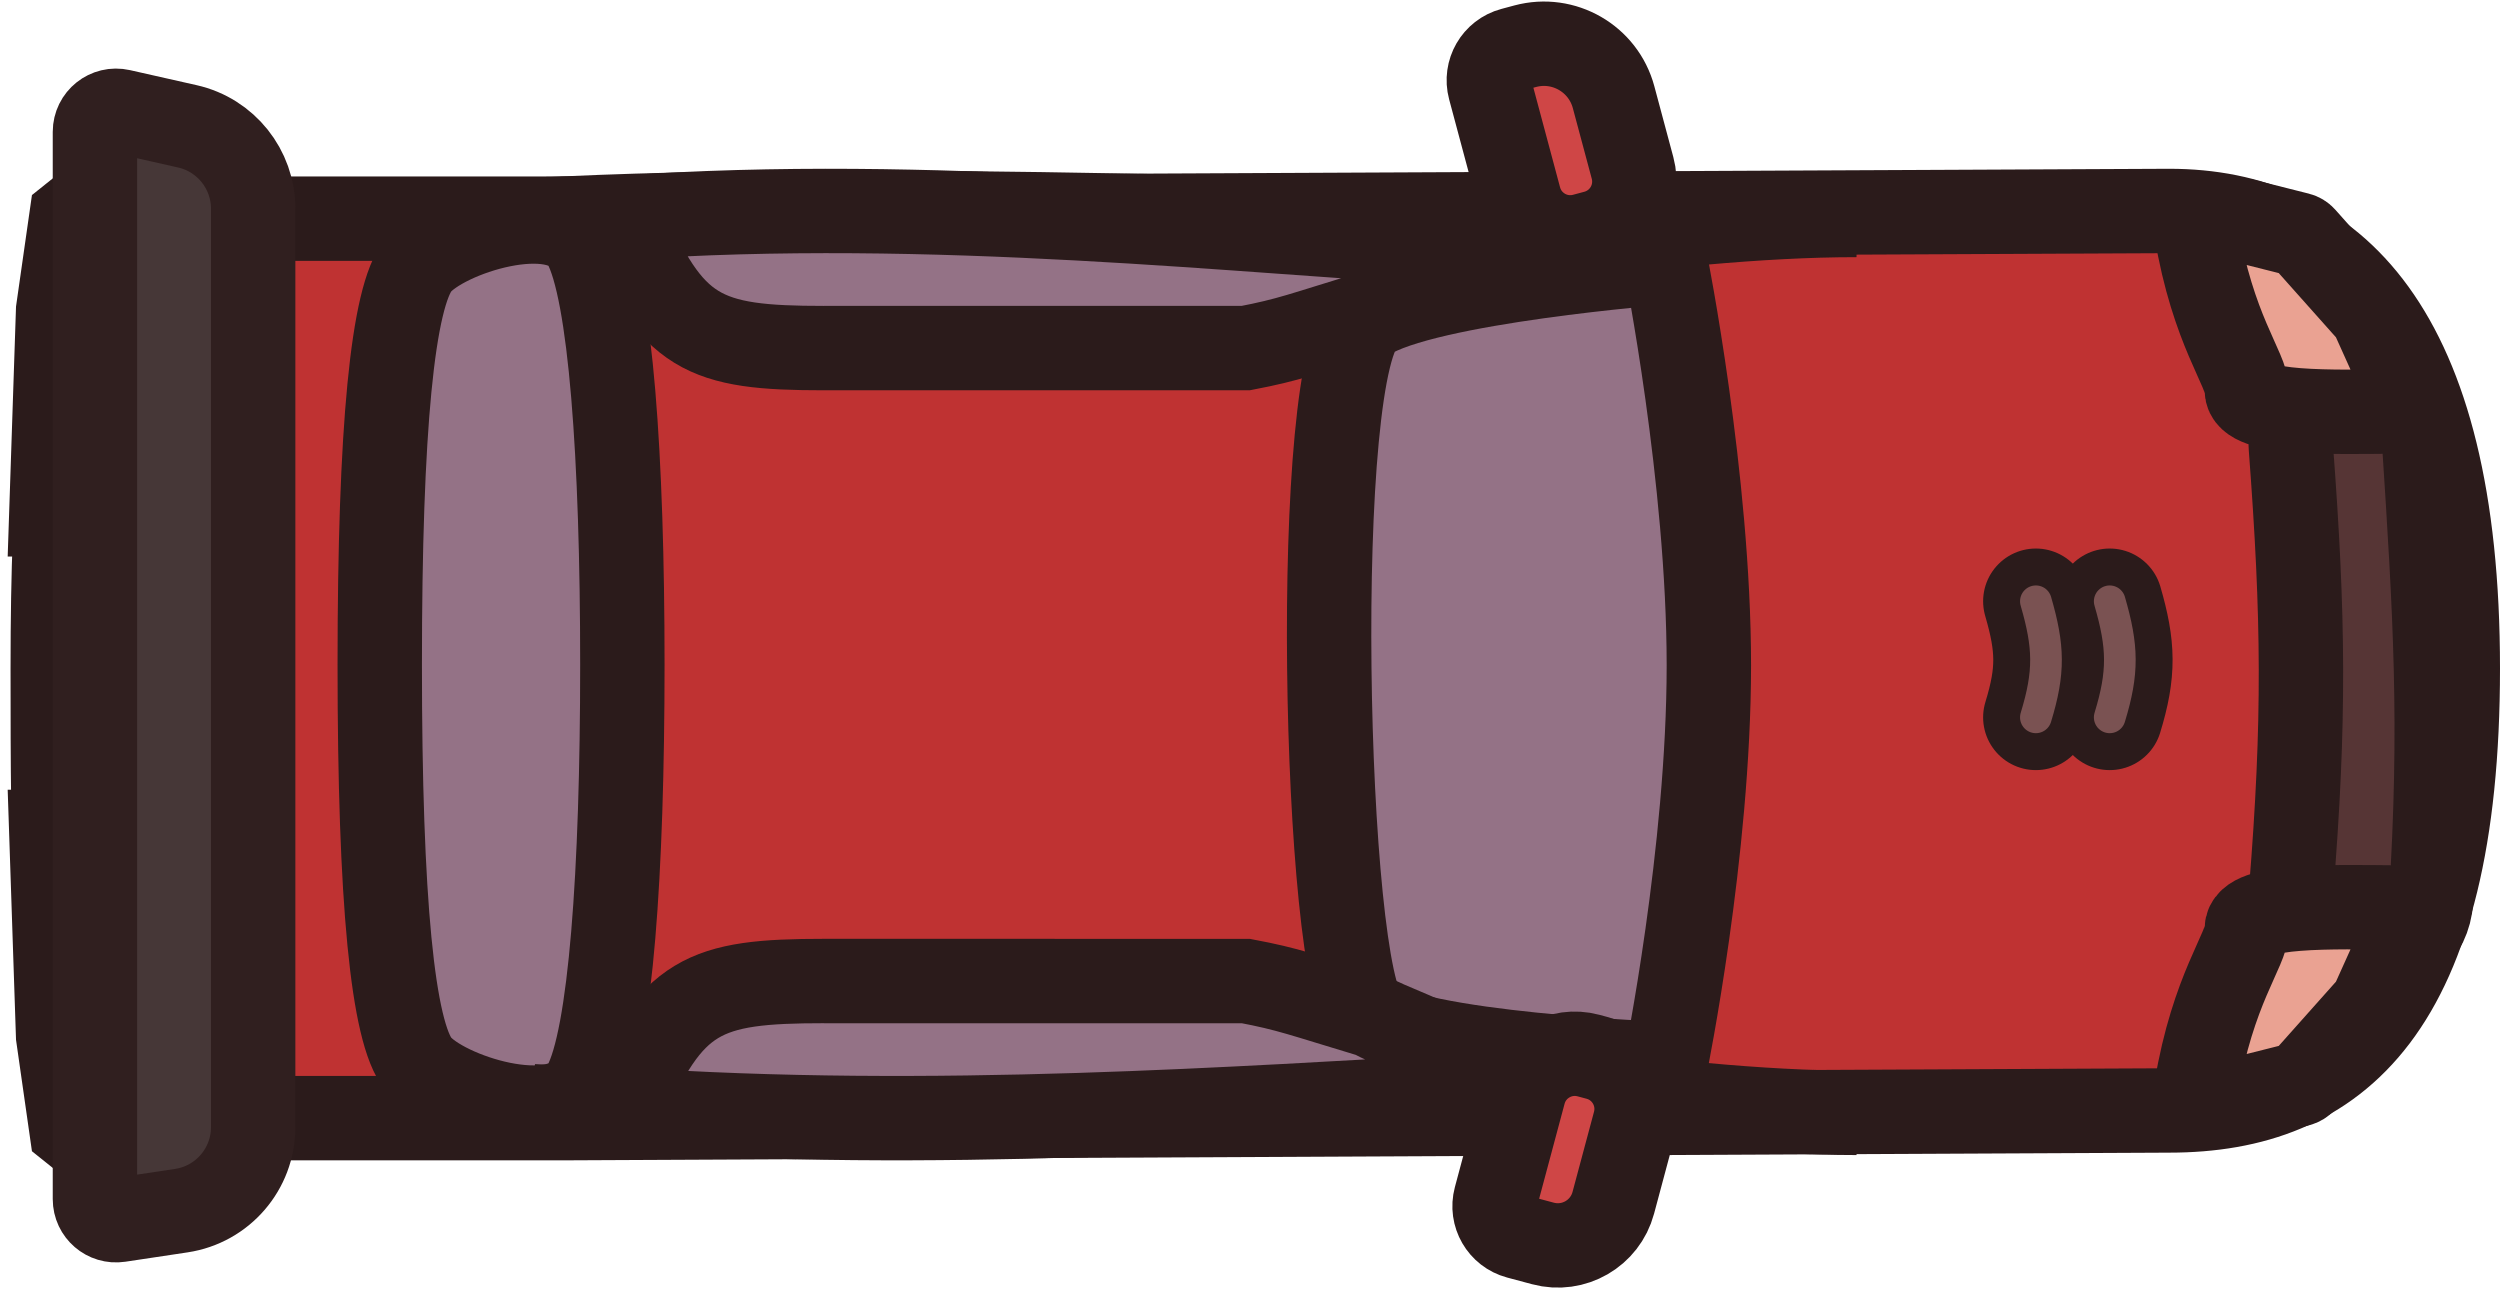 <svg width="237" height="123" viewBox="0 0 237 123" fill="none" xmlns="http://www.w3.org/2000/svg">
<path d="M205.64 105.271C221.48 105.271 233 95.804 233 63.371C233 30.937 221 20 205.64 20L51.177 20.729H25.203C9.363 20.729 5 26.034 5 63.371C5 100.707 5.519 106 23.759 106H53.582L205.64 105.271Z" fill="#BF3232" stroke="#2B1B1B" stroke-width="8"/>
<path d="M162 63.075C162 80.74 157.904 100.87 157.904 100.87C157.904 100.87 133.698 99.976 129.602 96.4C125.507 92.823 124.14 33.811 129.602 30.235C135.064 26.658 157.904 24.87 157.904 24.87C157.904 24.87 162 45.411 162 63.075Z" fill="#947286" stroke="#2B1B1B" stroke-width="8"/>
<path d="M55.441 23.153C57.885 27.639 59 43.304 59 63C59 82.696 57.885 98.361 55.441 102.847C52.997 107.333 42.112 103.879 39.667 100.888C37.223 97.897 36 85.414 36 63C36 40.586 37.223 28.103 39.667 25.112C42.112 22.121 52.997 18.667 55.441 23.153Z" fill="#947286" stroke="#2B1B1B" stroke-width="8"/>
<path d="M9 82.87V78.87H4.864L5.002 83.003L5.502 98.003L5.509 98.221L5.54 98.436L6.54 105.436L6.764 107.004L8.001 107.994L10.5 104.87C8.001 107.994 8.002 107.994 8.003 107.995L8.004 107.996L8.008 107.999L8.015 108.005L8.033 108.019L8.081 108.056C8.118 108.085 8.166 108.121 8.222 108.163C8.334 108.246 8.488 108.357 8.672 108.48C9.005 108.702 9.581 109.061 10.264 109.334C10.709 109.512 12.319 110.138 14.095 109.428C16.556 108.443 17 106.079 17 104.87C17 101.796 16.873 98.36 16.749 95.019L16.747 94.972C16.622 91.578 16.5 88.282 16.5 85.37C16.5 83.703 15.877 82.266 14.877 81.195C13.962 80.215 12.883 79.697 12.095 79.416C11.285 79.126 10.531 78.998 10.02 78.937C9.754 78.906 9.526 78.889 9.354 78.88C9.268 78.876 9.194 78.873 9.135 78.872C9.105 78.871 9.079 78.871 9.056 78.871L9.025 78.87L9.012 78.87L9.006 78.87L9.003 78.87C9.001 78.87 9 78.87 9 82.87Z" fill="#EAA292" stroke="#2B1B1B" stroke-width="8"/>
<path d="M9 44.759V48.759H4.864L5.002 44.626L5.502 29.625L5.509 29.408L5.54 29.193L6.54 22.193L6.764 20.625L8.001 19.635L10.5 22.759C8.001 19.635 8.002 19.635 8.003 19.634L8.004 19.633L8.008 19.63L8.015 19.624L8.033 19.61L8.081 19.573C8.118 19.544 8.166 19.508 8.222 19.466C8.334 19.383 8.488 19.272 8.672 19.149C9.005 18.927 9.581 18.568 10.264 18.295C10.709 18.117 12.319 17.491 14.095 18.201C16.556 19.186 17 21.55 17 22.759C17 25.833 16.873 29.269 16.749 32.61L16.747 32.657C16.622 36.051 16.5 39.347 16.5 42.259C16.5 43.926 15.877 45.362 14.877 46.433C13.962 47.414 12.883 47.932 12.095 48.213C11.285 48.503 10.531 48.631 10.02 48.692C9.754 48.723 9.526 48.74 9.354 48.749C9.268 48.753 9.194 48.756 9.135 48.757C9.105 48.758 9.079 48.758 9.056 48.758L9.025 48.759L9.012 48.759L9.006 48.759L9.003 48.759C9.001 48.759 9 48.759 9 44.759Z" fill="#EAA292" stroke="#2B1B1B" stroke-width="8"/>
<path d="M123.423 25.879H84.573C73.5 25.879 70.5 25.37 66 20.37M176 20.379C157.5 20.379 134.326 24.909 123.423 25.877H84.573" stroke="#2B1B1B" stroke-width="8"/>
<path d="M123.423 99.87H84.573C73.5 99.87 70 100.37 65.5 105.37M176 105.5C157.5 105.5 134.326 100.84 123.423 99.871H84.573" stroke="#2B1B1B" stroke-width="8"/>
<path d="M160 21.37C127.5 21.37 84.5 19.044 50.5 20.87" stroke="#2B1B1B" stroke-width="8"/>
<path d="M160 104C127.5 104 84.5 106.696 50.5 104.87" stroke="#2B1B1B" stroke-width="8"/>
<path d="M223.803 36H223.164C219.649 36 216.917 38.999 217.178 42.462C218.389 58.502 218.501 68.338 217.194 84.502C216.913 87.974 219.646 91 223.178 91H224.478C227.631 91 230.261 88.552 230.46 85.386C231.521 68.539 230.869 58.213 229.79 41.613C229.586 38.462 226.971 36 223.803 36Z" fill="#563535" stroke="#2B1B1B" stroke-width="8"/>
<path d="M118.107 93.003L78.118 93C66.72 93 63.632 94.235 59 105.162C88.336 107.201 118.186 105.014 138.773 103.923C140.316 99.551 133.626 98.243 130.023 96.277C123.385 94.284 122.215 93.778 118.107 93.003Z" fill="#947286"/>
<path d="M118.107 93.003L78.118 93C66.72 93 63.632 94.235 59 105.162C88.336 107.201 118.186 105.014 138.773 103.923C140.316 99.551 133.626 98.243 130.023 96.277C123.385 94.284 122.215 93.778 118.107 93.003ZM118.107 93.003H78.118" stroke="#2B1B1B" stroke-width="8"/>
<path d="M118.107 32.997L78.118 33C66.72 33 63.632 31.746 59 20.65C88.336 18.579 118.186 22.019 138.773 23.127C140.316 27.567 133.626 27.676 130.023 29.672C123.385 31.696 122.215 32.21 118.107 32.997Z" fill="#947286"/>
<path d="M118.107 32.997L78.118 33C66.72 33 63.632 31.746 59 20.65C88.336 18.579 118.186 22.019 138.773 23.127C140.316 27.567 133.626 27.676 130.023 29.672C123.385 31.696 122.215 32.21 118.107 32.997ZM118.107 32.997H78.118" stroke="#2B1B1B" stroke-width="8"/>
<path d="M141.242 8.385C140.813 6.785 141.763 5.14 143.363 4.711L144.596 4.38C148.243 3.403 151.991 5.567 152.968 9.214L154.765 15.919C155.479 18.587 153.896 21.328 151.229 22.043L150.155 22.331C147.488 23.046 144.746 21.463 144.031 18.795L141.242 8.385Z" fill="#CF4646" stroke="#2B1B1B" stroke-width="8"/>
<mask id="path-16-inside-1_2494_194" fill="white">
<rect x="17" y="27" width="17" height="7" rx="2"/>
</mask>
<rect x="17" y="27" width="17" height="7" rx="2" fill="#737373" stroke="#332727" stroke-width="7" mask="url(#path-16-inside-1_2494_194)"/>
<mask id="path-17-inside-2_2494_194" fill="white">
<rect x="17" y="93" width="17" height="7" rx="2"/>
</mask>
<rect x="17" y="93" width="17" height="7" rx="2" fill="#737373" stroke="#332727" stroke-width="7" mask="url(#path-17-inside-2_2494_194)"/>
<path d="M9 12.501C9 11.219 10.189 10.268 11.44 10.55L17.76 11.976C21.409 12.799 24 16.04 24 19.78V106.858C24 110.817 21.104 114.18 17.189 114.769L11.297 115.655C10.088 115.836 9 114.9 9 113.677V12.501Z" fill="#463737" stroke="#301F1F" stroke-width="8"/>
<path d="M213 37.001C213 35.023 209.781 31.321 208.194 21.795C208.088 21.158 208.618 20.597 209.261 20.656L212.923 20.993C212.974 20.998 213.025 21.006 213.075 21.019L217.897 22.235C218.091 22.284 218.266 22.39 218.399 22.539L224.742 29.662C224.81 29.738 224.866 29.824 224.907 29.916L228.365 37.59C228.663 38.252 228.18 39.002 227.454 39.008C220.993 39.059 213 39.312 213 37.001Z" fill="#EAA292" stroke="#2B1B1B" stroke-width="8"/>
<path d="M213 88.04C213 90.017 209.781 93.72 208.194 103.246C208.088 103.883 208.618 104.444 209.261 104.385L212.923 104.048C212.974 104.043 213.025 104.035 213.075 104.022L217.897 102.806C218.091 102.757 218.266 102.651 218.399 102.502L224.742 95.379C224.81 95.303 224.866 95.217 224.907 95.124L228.365 87.451C228.663 86.789 228.18 86.039 227.454 86.033C220.993 85.982 213 85.729 213 88.04Z" fill="#EAA292" stroke="#2B1B1B" stroke-width="8"/>
<path d="M141.787 113.572C141.358 115.172 142.308 116.817 143.908 117.246L146.27 117.879C149.176 118.658 152.162 116.934 152.94 114.028L154.978 106.422C155.693 103.755 154.11 101.013 151.443 100.298L150.582 100.067C147.914 99.353 145.173 100.936 144.458 103.603L141.787 113.572Z" fill="#CF4646" stroke="#2B1B1B" stroke-width="8"/>
<path d="M200 57C201.248 61.295 201.316 63.712 200 68.006" stroke="#2B1B1B" stroke-width="10" stroke-linecap="round"/>
<path d="M200 57C201.248 61.295 201.316 63.712 200 68.006" stroke="#7A5252" stroke-width="3" stroke-linecap="round"/>
<path d="M193 57C194.248 61.295 194.316 63.712 193 68.006" stroke="#2B1B1B" stroke-width="10" stroke-linecap="round"/>
<path d="M193 57C194.248 61.295 194.316 63.712 193 68.006" stroke="#7A5252" stroke-width="3" stroke-linecap="round"/>
</svg>
